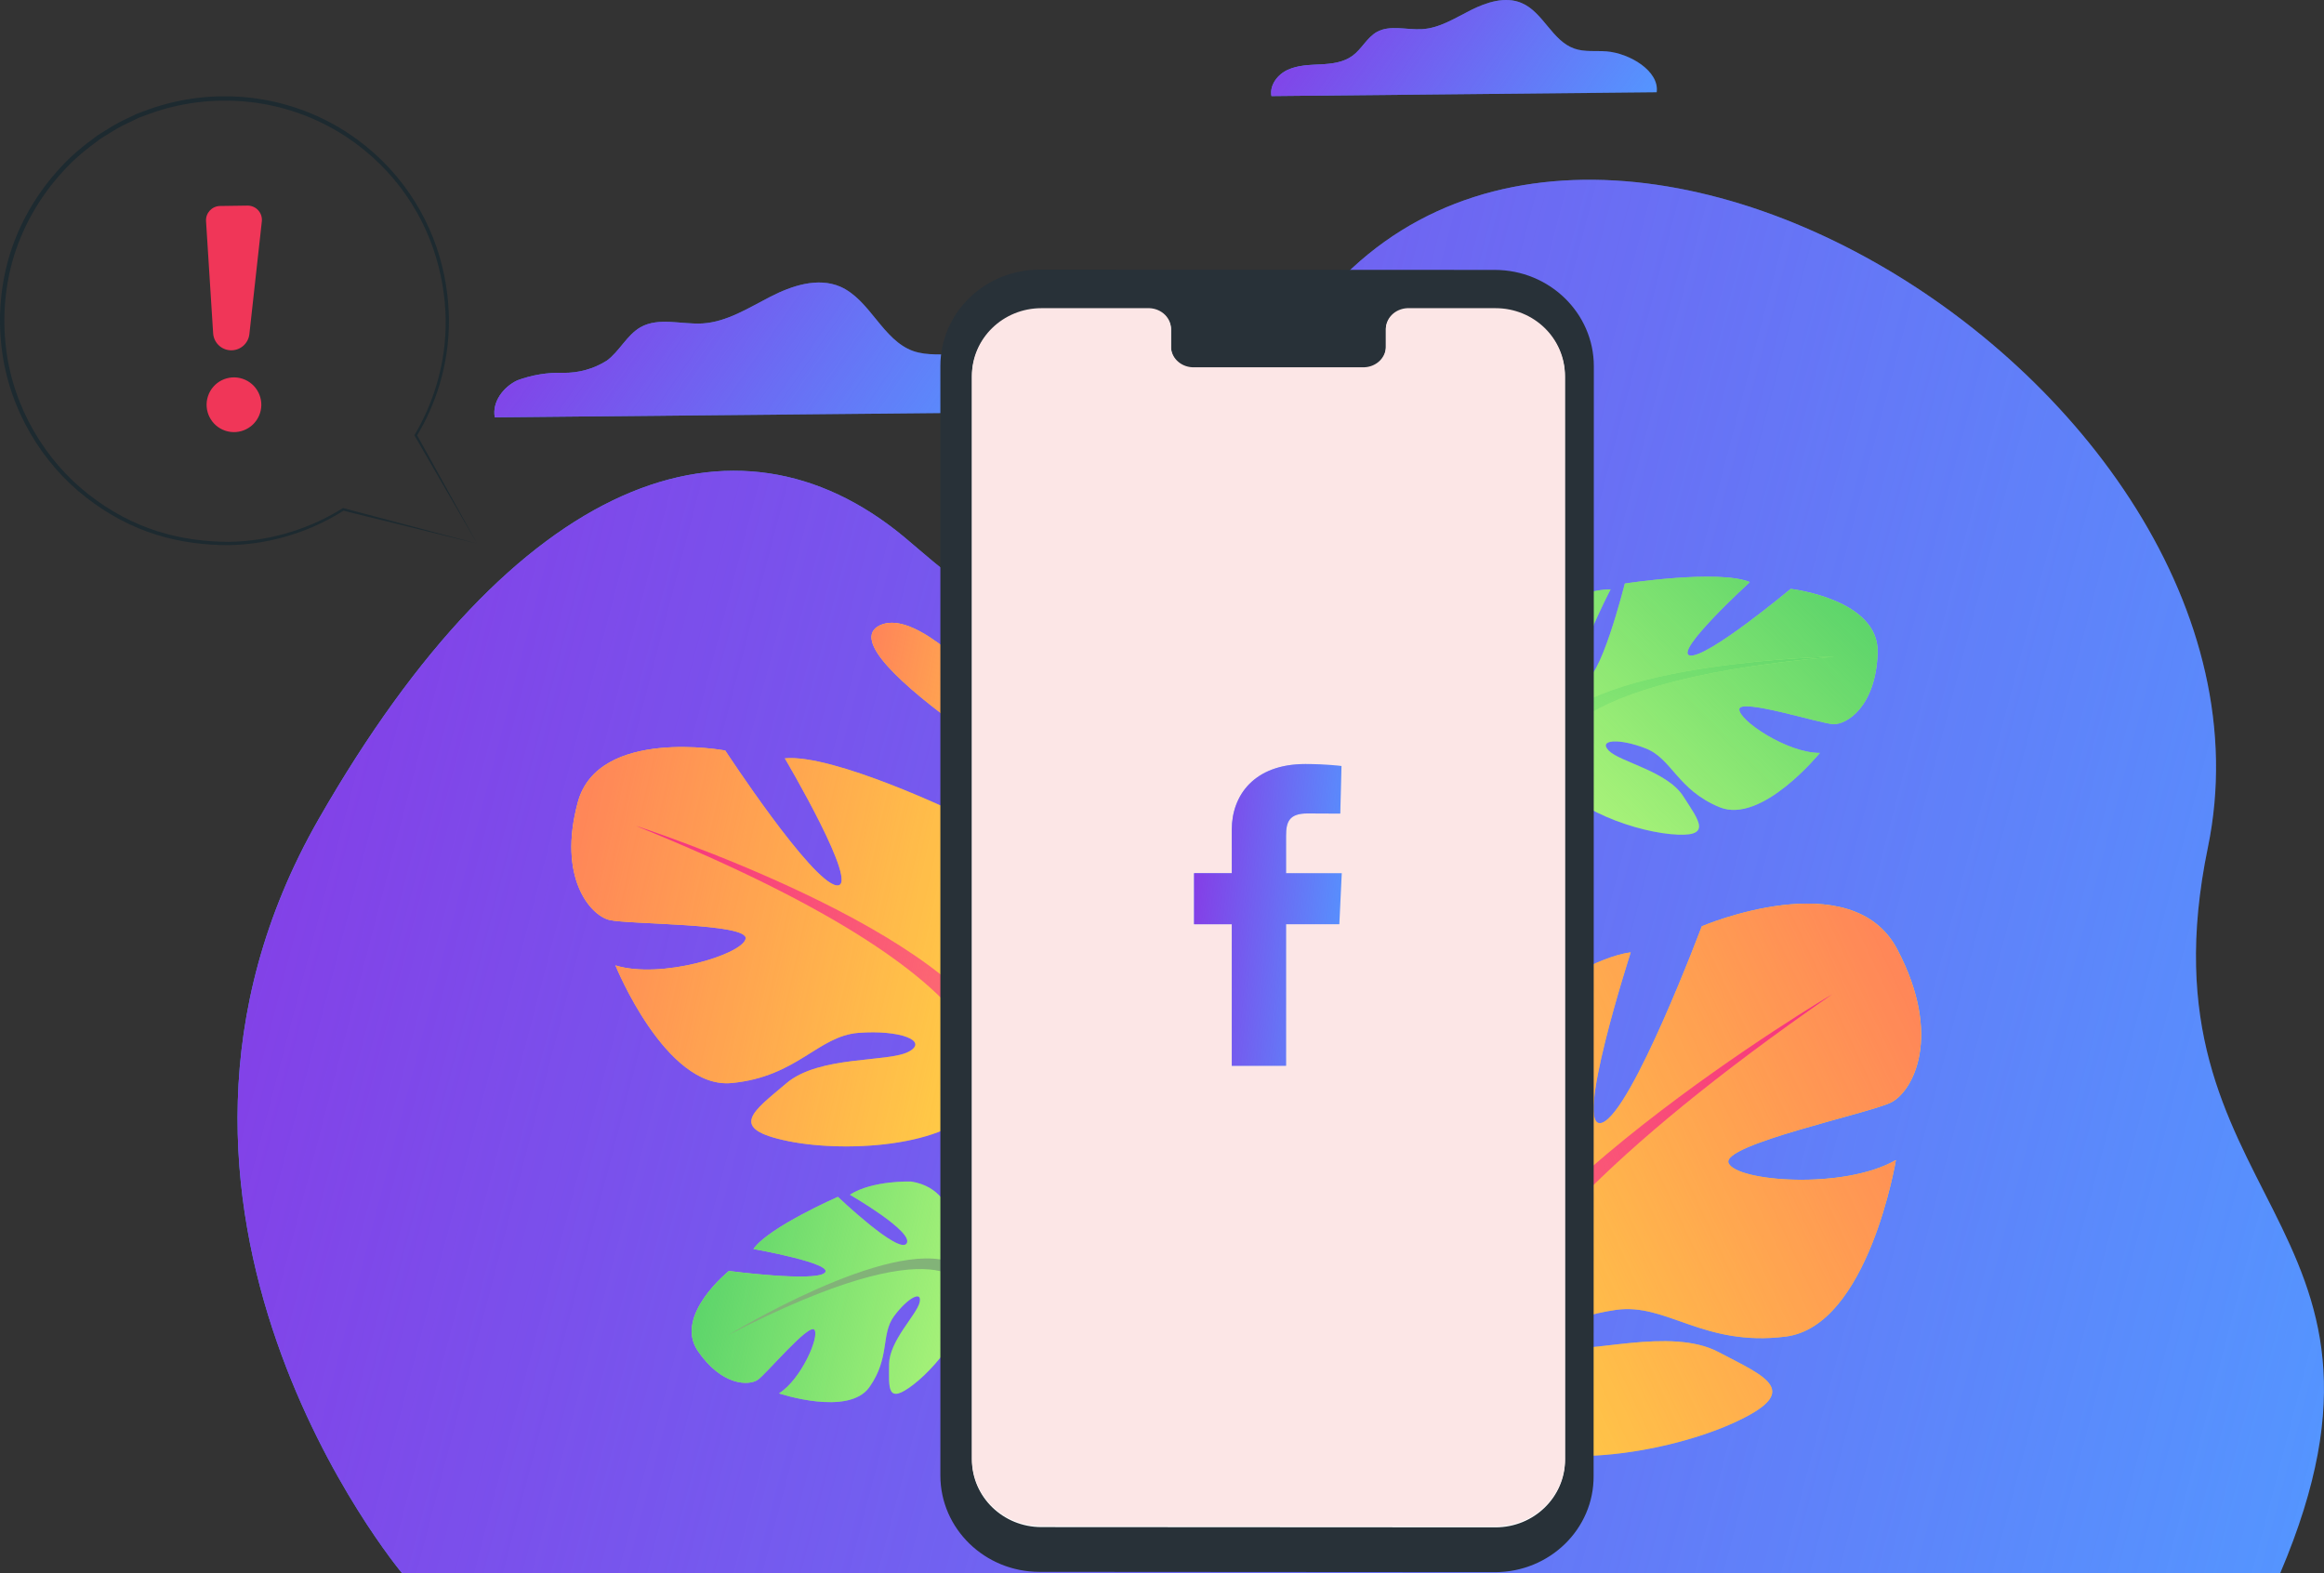 <svg width="362" height="245" viewBox="0 0 362 245" fill="none" xmlns="http://www.w3.org/2000/svg">
<rect x="0" y="0" width="362" height="245" fill="#333333" stroke="none"/>
<path fill-rule="evenodd" clip-rule="evenodd" d="M62.601 245C62.601 245 14.973 188.119 49.642 127.569C80.403 73.844 114.489 61.805 140.802 83.607C152.008 92.893 170.499 113.584 198.001 58.917C235.503 -15.634 359.015 58.919 343.913 131.993C332.441 187.498 378.822 189.516 355.19 245H62.601Z" fill="#5496FF"/>
<path fill-rule="evenodd" clip-rule="evenodd" d="M62.601 245C62.601 245 14.973 188.119 49.642 127.569C80.403 73.844 114.489 61.805 140.802 83.607C152.008 92.893 170.499 113.584 198.001 58.917C235.503 -15.634 359.015 58.919 343.913 131.993C332.441 187.498 378.822 189.516 355.19 245H62.601Z" fill="url(#paint0_linear_14378_45353)"/>
<path fill-rule="evenodd" clip-rule="evenodd" d="M170.027 126.747C170.027 126.747 146.332 93.019 137.072 97.391C127.812 101.764 170.027 126.747 170.027 126.747Z" fill="#FFDF40"/>
<path fill-rule="evenodd" clip-rule="evenodd" d="M170.027 126.747C170.027 126.747 146.332 93.019 137.072 97.391C127.812 101.764 170.027 126.747 170.027 126.747Z" fill="url(#paint1_linear_14378_45353)"/>
<path fill-rule="evenodd" clip-rule="evenodd" d="M148.486 196.731C148.486 196.731 150.764 185.447 141.918 184.029C141.918 184.029 135.919 183.818 132.387 186.081C132.387 186.081 142.419 191.873 141.226 193.673C140.033 195.473 130.513 186.413 130.513 186.413C130.513 186.413 119.758 191.123 117.358 194.536C117.358 194.536 130.066 196.799 128.467 198.25C126.868 199.702 113.534 197.959 113.534 197.959C113.534 197.959 104.942 204.88 108.684 210.389C112.426 215.899 116.697 215.859 118.049 214.901C119.401 213.944 126.019 206.034 126.86 207.11C127.702 208.186 124.79 214.864 121.345 217.026C121.345 217.026 132.163 220.669 135.422 216.052C138.68 211.436 137.173 207.847 139.239 205.03C141.304 202.214 143.674 200.895 143.25 202.827C142.827 204.758 138.51 208.818 138.491 212.509C138.472 216.2 138.106 218.888 142.322 215.624C146.538 212.359 152.139 204.811 150.312 200.772C148.486 196.731 148.486 196.731 148.486 196.731Z" fill="#AFF57A"/>
<path fill-rule="evenodd" clip-rule="evenodd" d="M148.486 196.731C148.486 196.731 150.764 185.447 141.918 184.029C141.918 184.029 135.919 183.818 132.387 186.081C132.387 186.081 142.419 191.873 141.226 193.673C140.033 195.473 130.513 186.413 130.513 186.413C130.513 186.413 119.758 191.123 117.358 194.536C117.358 194.536 130.066 196.799 128.467 198.25C126.868 199.702 113.534 197.959 113.534 197.959C113.534 197.959 104.942 204.88 108.684 210.389C112.426 215.899 116.697 215.859 118.049 214.901C119.401 213.944 126.019 206.034 126.86 207.11C127.702 208.186 124.79 214.864 121.345 217.026C121.345 217.026 132.163 220.669 135.422 216.052C138.68 211.436 137.173 207.847 139.239 205.03C141.304 202.214 143.674 200.895 143.25 202.827C142.827 204.758 138.51 208.818 138.491 212.509C138.472 216.2 138.106 218.888 142.322 215.624C146.538 212.359 152.139 204.811 150.312 200.772C148.486 196.731 148.486 196.731 148.486 196.731Z" fill="url(#paint2_linear_14378_45353)"/>
<path fill-rule="evenodd" clip-rule="evenodd" d="M113.438 207.939C113.438 207.939 138.671 192.538 148.487 196.731C148.487 196.731 151.854 199.799 157.649 201.069L159.173 202.378C159.173 202.378 152.071 200.163 150.313 200.772C150.313 200.772 147.709 190.237 113.438 207.939Z" fill="#82B378"/>
<path fill-rule="evenodd" clip-rule="evenodd" d="M156.211 163.802C156.211 163.802 174.534 153.541 165.983 139.615C165.983 139.615 159.142 131.064 151.813 128.865C151.813 128.865 155.722 149.632 151.813 150.12C147.904 150.609 149.126 126.666 149.126 126.666C149.126 126.666 129.825 117.383 122.251 118.115C122.251 118.115 134.223 138.393 130.314 137.905C126.405 137.416 112.967 116.894 112.967 116.894C112.967 116.894 93.178 113.228 90.002 124.956C86.826 136.683 91.957 142.547 94.888 143.279C97.82 144.012 116.632 143.768 116.144 146.211C115.655 148.654 102.951 152.563 95.865 150.365C95.865 150.365 103.684 169.665 113.945 168.688C124.206 167.711 127.382 161.359 133.734 160.87C140.086 160.381 144.728 162.091 141.552 163.802C138.376 165.512 127.626 164.361 122.496 168.723C117.365 173.085 113.212 175.773 122.74 177.727C132.268 179.682 149.37 178.46 152.79 171.131C156.211 163.802 156.211 163.802 156.211 163.802Z" fill="#FFDF40"/>
<path fill-rule="evenodd" clip-rule="evenodd" d="M156.211 163.802C156.211 163.802 174.534 153.541 165.983 139.615C165.983 139.615 159.142 131.064 151.813 128.865C151.813 128.865 155.722 149.632 151.813 150.12C147.904 150.609 149.126 126.666 149.126 126.666C149.126 126.666 129.825 117.383 122.251 118.115C122.251 118.115 134.223 138.393 130.314 137.905C126.405 137.416 112.967 116.894 112.967 116.894C112.967 116.894 93.178 113.228 90.002 124.956C86.826 136.683 91.957 142.547 94.888 143.279C97.82 144.012 116.632 143.768 116.144 146.211C115.655 148.654 102.951 152.563 95.865 150.365C95.865 150.365 103.684 169.665 113.945 168.688C124.206 167.711 127.382 161.359 133.734 160.87C140.086 160.381 144.728 162.091 141.552 163.802C138.376 165.512 127.626 164.361 122.496 168.723C117.365 173.085 113.212 175.773 122.74 177.727C132.268 179.682 149.37 178.46 152.79 171.131C156.211 163.802 156.211 163.802 156.211 163.802Z" fill="url(#paint3_linear_14378_45353)"/>
<path fill-rule="evenodd" clip-rule="evenodd" d="M99.041 128.625C99.041 128.625 150.347 145.238 156.21 163.806C156.21 163.806 155.966 172.112 161.096 181.641V185.305C161.096 185.305 155.722 172.845 152.79 171.135C152.79 171.135 164.272 155.011 99.041 128.625Z" fill="#FF7C6E"/>
<path fill-rule="evenodd" clip-rule="evenodd" d="M99.041 128.625C99.041 128.625 150.347 145.238 156.21 163.806C156.21 163.806 155.966 172.112 161.096 181.641V185.305C161.096 185.305 155.722 172.845 152.79 171.135C152.79 171.135 164.272 155.011 99.041 128.625Z" fill="url(#paint4_linear_14378_45353)"/>
<path fill-rule="evenodd" clip-rule="evenodd" d="M240.929 113.975C240.929 113.975 230.901 103.507 239.354 96.038C239.354 96.038 245.594 91.771 250.875 91.797C250.875 91.797 244.108 104.719 246.59 105.829C249.072 106.94 253.093 90.888 253.093 90.888C253.093 90.888 267.706 88.65 272.559 90.663C272.559 90.663 260.567 101.635 263.245 102.1C265.925 102.566 278.933 91.727 278.933 91.727C278.933 91.727 292.737 93.299 292.469 101.681C292.201 110.063 287.631 112.898 285.548 112.791C283.465 112.684 271.095 108.729 270.925 110.441C270.756 112.153 278.354 117.294 283.475 117.272C283.475 117.272 274.422 128.437 267.845 125.722C261.268 123.008 260.453 118.175 256.357 116.571C252.263 114.968 248.854 115.161 250.605 116.93C252.357 118.699 259.686 120.109 262.193 124.022C264.7 127.935 266.9 130.547 260.216 129.917C253.532 129.286 242.488 125.03 241.709 119.503C240.929 113.975 240.929 113.975 240.929 113.975Z" fill="#AFF57A"/>
<path fill-rule="evenodd" clip-rule="evenodd" d="M240.929 113.975C240.929 113.975 230.901 103.507 239.354 96.038C239.354 96.038 245.594 91.771 250.875 91.797C250.875 91.797 244.108 104.719 246.59 105.829C249.072 106.94 253.093 90.888 253.093 90.888C253.093 90.888 267.706 88.65 272.559 90.663C272.559 90.663 260.567 101.635 263.245 102.1C265.925 102.566 278.933 91.727 278.933 91.727C278.933 91.727 292.737 93.299 292.469 101.681C292.201 110.063 287.631 112.898 285.548 112.791C283.465 112.684 271.095 108.729 270.925 110.441C270.756 112.153 278.354 117.294 283.475 117.272C283.475 117.272 274.422 128.437 267.845 125.722C261.268 123.008 260.453 118.175 256.357 116.571C252.263 114.968 248.854 115.161 250.605 116.93C252.357 118.699 259.686 120.109 262.193 124.022C264.7 127.935 266.9 130.547 260.216 129.917C253.532 129.286 242.488 125.03 241.709 119.503C240.929 113.975 240.929 113.975 240.929 113.975Z" fill="url(#paint5_linear_14378_45353)"/>
<path fill-rule="evenodd" clip-rule="evenodd" d="M285.763 102.277C285.763 102.277 248.544 102.9 240.93 113.975C240.93 113.975 239.416 119.507 234.107 124.762L233.369 127.183C233.369 127.183 239.429 120.04 241.71 119.503C241.71 119.503 237.38 106.543 285.763 102.277Z" fill="#AFF57A"/>
<path fill-rule="evenodd" clip-rule="evenodd" d="M285.763 102.277C285.763 102.277 248.544 102.9 240.93 113.975C240.93 113.975 239.416 119.507 234.107 124.762L233.369 127.183C233.369 127.183 239.429 120.04 241.71 119.503C241.71 119.503 237.38 106.543 285.763 102.277Z" fill="url(#paint6_linear_14378_45353)"/>
<path fill-rule="evenodd" clip-rule="evenodd" d="M224.876 213.82C224.876 213.82 199.535 206.262 206.204 186.796C206.204 186.796 212.253 174.405 220.652 169.684C220.652 169.684 221.572 196.276 226.509 195.799C231.446 195.322 223.348 166.242 223.348 166.242C223.348 166.242 244.503 149.517 254.011 148.33C254.011 148.33 244.89 176.543 249.558 174.866C254.226 173.188 265.081 144.271 265.081 144.271C265.081 144.271 288.385 134.314 295.519 147.848C302.653 161.381 297.965 169.999 294.565 171.708C291.165 173.416 267.984 178.3 269.257 181.167C270.531 184.034 287.217 185.336 295.316 180.682C295.316 180.682 291.029 206.55 278.153 208.177C265.276 209.804 259.623 202.874 251.684 204.024C243.745 205.175 238.513 208.555 242.887 209.781C247.26 211.007 260.151 206.631 267.656 210.577C275.162 214.522 281.005 216.68 269.837 221.707C258.669 226.734 237.32 229.946 231.098 221.883C224.876 213.82 224.876 213.82 224.876 213.82Z" fill="#FFDF40"/>
<path fill-rule="evenodd" clip-rule="evenodd" d="M224.876 213.82C224.876 213.82 199.535 206.262 206.204 186.796C206.204 186.796 212.253 174.405 220.652 169.684C220.652 169.684 221.572 196.276 226.509 195.799C231.446 195.322 223.348 166.242 223.348 166.242C223.348 166.242 244.503 149.517 254.011 148.33C254.011 148.33 244.89 176.543 249.558 174.866C254.226 173.188 265.081 144.271 265.081 144.271C265.081 144.271 288.385 134.314 295.519 147.848C302.653 161.381 297.965 169.999 294.565 171.708C291.165 173.416 267.984 178.3 269.257 181.167C270.531 184.034 287.217 185.336 295.316 180.682C295.316 180.682 291.029 206.55 278.153 208.177C265.276 209.804 259.623 202.874 251.684 204.024C243.745 205.175 238.513 208.555 242.887 209.781C247.26 211.007 260.151 206.631 267.656 210.577C275.162 214.522 281.005 216.68 269.837 221.707C258.669 226.734 237.32 229.946 231.098 221.883C224.876 213.82 224.876 213.82 224.876 213.82Z" fill="url(#paint7_linear_14378_45353)"/>
<path fill-rule="evenodd" clip-rule="evenodd" d="M285.422 154.844C285.422 154.844 226.963 189.393 224.876 213.822C224.876 213.822 227.465 223.961 223.787 237.081L224.797 241.584C224.797 241.584 227.967 224.794 231.098 221.885C231.098 221.885 212.546 205.238 285.422 154.844Z" fill="#FF7C6E"/>
<path fill-rule="evenodd" clip-rule="evenodd" d="M285.422 154.844C285.422 154.844 226.963 189.393 224.876 213.822C224.876 213.822 227.465 223.961 223.787 237.081L224.797 241.584C224.797 241.584 227.967 224.794 231.098 221.885C231.098 221.885 212.546 205.238 285.422 154.844Z" fill="url(#paint8_linear_14378_45353)"/>
<path d="M159.956 64.21C160.598 59.536 154.084 55.688 149.199 55.287C146.868 55.086 144.45 55.45 142.242 54.673C137.468 52.981 135.556 46.702 130.88 44.646C127.389 43.155 123.38 44.483 120 46.213C116.62 47.943 113.265 50.123 109.49 50.374C106.209 50.587 102.631 49.346 99.757 50.975C97.611 52.229 96.488 54.735 94.514 56.177C92.46 57.467 90.082 58.124 87.668 58.069C85.26 58.003 82.862 58.398 80.599 59.235C78.416 60.25 76.615 62.606 77.071 65L159.956 64.21Z" fill="#5496FF"/>
<path d="M159.956 64.21C160.598 59.536 154.084 55.688 149.199 55.287C146.868 55.086 144.45 55.45 142.242 54.673C137.468 52.981 135.556 46.702 130.88 44.646C127.389 43.155 123.38 44.483 120 46.213C116.62 47.943 113.265 50.123 109.49 50.374C106.209 50.587 102.631 49.346 99.757 50.975C97.611 52.229 96.488 54.735 94.514 56.177C92.46 57.467 90.082 58.124 87.668 58.069C85.26 58.003 82.862 58.398 80.599 59.235C78.416 60.25 76.615 62.606 77.071 65L159.956 64.21Z" fill="url(#paint9_linear_14378_45353)"/>
<path d="M258.056 14.373C258.512 11.037 253.8 8.292 250.261 8.004C248.576 7.87 246.827 8.13 245.226 7.568C241.764 6.368 240.381 1.887 236.996 0.462C234.475 -0.606 231.56 0.35 229.11 1.578C226.659 2.807 224.243 4.387 221.505 4.542C219.124 4.689 216.54 3.84 214.482 4.97C212.93 5.841 212.123 7.625 210.69 8.678C209.258 9.731 207.467 9.935 205.725 10.026C203.984 10.117 202.214 10.139 200.613 10.862C199.012 11.585 197.727 13.257 198.05 14.963L258.056 14.373Z" fill="#5496FF"/>
<path d="M258.056 14.373C258.512 11.037 253.8 8.292 250.261 8.004C248.576 7.87 246.827 8.13 245.226 7.568C241.764 6.368 240.381 1.887 236.996 0.462C234.475 -0.606 231.56 0.35 229.11 1.578C226.659 2.807 224.243 4.387 221.505 4.542C219.124 4.689 216.54 3.84 214.482 4.97C212.93 5.841 212.123 7.625 210.69 8.678C209.258 9.731 207.467 9.935 205.725 10.026C203.984 10.117 202.214 10.139 200.613 10.862C199.012 11.585 197.727 13.257 198.05 14.963L258.056 14.373Z" fill="url(#paint10_linear_14378_45353)"/>
<path d="M232.851 244.871L161.926 244.825C153.401 244.825 146.477 238.101 146.477 229.812V57.007C146.477 48.717 153.401 41.993 161.926 42L232.816 42.039C241.348 42.039 248.265 48.763 248.265 57.052L248.23 229.857C248.3 238.153 241.383 244.871 232.851 244.871Z" fill="#283138"/>
<path d="M232.957 48.156H219.207C218.279 48.198 217.407 48.579 216.782 49.214C216.157 49.85 215.829 50.689 215.871 51.547V53.971C215.913 54.83 215.585 55.67 214.958 56.306C214.332 56.941 213.458 57.321 212.529 57.362H185.739C184.81 57.32 183.937 56.938 183.311 56.301C182.686 55.664 182.359 54.824 182.403 53.964V51.547C182.445 50.689 182.118 49.85 181.492 49.214C180.867 48.579 179.995 48.198 179.067 48.156H162.214C156.238 48.156 151.393 52.866 151.393 58.674V227.334C151.393 233.136 156.231 237.846 162.2 237.852L232.957 237.891C238.933 237.891 243.778 233.188 243.778 227.38L243.764 58.694C243.764 52.847 238.933 48.156 232.957 48.156Z" fill="white"/>
<path d="M232.957 48H219.207C218.279 48.042 217.407 48.423 216.782 49.058C216.157 49.694 215.829 50.533 215.871 51.391V53.814C215.913 54.674 215.585 55.514 214.958 56.15C214.332 56.785 213.458 57.165 212.529 57.205H185.739C184.81 57.163 183.937 56.782 183.311 56.145C182.686 55.508 182.359 54.667 182.403 53.808V51.391C182.445 50.533 182.118 49.694 181.492 49.058C180.867 48.423 179.995 48.042 179.067 48H162.214C156.238 48 151.393 52.71 151.393 58.518V227.178C151.393 232.979 156.231 237.689 162.2 237.696L232.957 237.735C238.933 237.735 243.778 233.031 243.778 227.224L243.764 58.537C243.764 52.69 238.933 48 232.957 48Z" fill="#FCE6E6"/>
<path d="M191.871 166V143.946H186V136.006H191.871V129.224C191.871 123.894 195.34 119 203.331 119C206.567 119 208.959 119.308 208.959 119.308L208.771 126.723C208.771 126.723 206.331 126.699 203.668 126.699C200.786 126.699 200.325 128.019 200.325 130.208V136.006H209L208.623 143.946H200.325V166H191.871Z" fill="#5496FF"/>
<path d="M191.871 166V143.946H186V136.006H191.871V129.224C191.871 123.894 195.34 119 203.331 119C206.567 119 208.959 119.308 208.959 119.308L208.771 126.723C208.771 126.723 206.331 126.699 203.668 126.699C200.786 126.699 200.325 128.019 200.325 130.208V136.006H209L208.623 143.946H200.325V166H191.871Z" fill="url(#paint11_linear_14378_45353)"/>
<path d="M74.322 84.665C72.94 84.326 66.286 82.691 53.415 79.527L53.569 79.503C48.972 82.435 42.744 84.802 35.523 84.914C31.931 84.901 28.133 84.469 24.34 83.282C20.553 82.102 16.828 80.143 13.443 77.505C6.67 72.266 1.397 63.869 0.258 54.205C-0.324 49.405 0.065 44.358 1.56 39.525C3.082 34.706 5.706 30.139 9.241 26.294C11.033 24.263 13.143 22.578 15.296 21.019C16.426 20.322 17.54 19.597 18.705 18.983L20.483 18.127L21.369 17.701L22.29 17.365C27.161 15.475 32.345 14.745 37.32 15.075C42.302 15.395 47.073 16.789 51.246 18.985C55.426 21.175 59.009 24.151 61.823 27.529C64.644 30.907 66.694 34.685 67.998 38.499C69.301 42.317 69.895 46.157 69.929 49.786C69.973 57.075 67.694 63.329 64.921 67.895L64.923 67.706C70.736 78.195 73.673 83.495 74.322 84.665C73.651 83.509 70.612 78.266 64.597 67.891L64.543 67.798L64.599 67.702C67.302 63.159 69.505 56.974 69.423 49.789C69.37 46.211 68.766 42.434 67.469 38.682C66.17 34.937 64.141 31.23 61.358 27.918C58.582 24.607 55.054 21.695 50.947 19.555C46.846 17.41 42.163 16.051 37.276 15.745C32.395 15.429 27.313 16.151 22.541 18.006L21.637 18.337L20.77 18.754L19.027 19.594C17.885 20.197 16.794 20.909 15.686 21.591C13.577 23.121 11.508 24.773 9.752 26.765C6.286 30.534 3.712 35.007 2.218 39.73C0.75 44.465 0.363 49.415 0.926 54.125C2.028 63.603 7.181 71.854 13.821 77.023C17.138 79.626 20.793 81.565 24.514 82.739C28.239 83.922 31.976 84.365 35.515 84.397C42.63 84.322 48.788 82.031 53.359 79.17L53.432 79.125L53.513 79.146C66.324 82.543 72.948 84.301 74.322 84.665Z" fill="#1D2A30"/>
<path d="M32.094 34.445L33.2 51.909C33.291 53.336 34.431 54.473 35.859 54.557C37.366 54.648 38.679 53.541 38.844 52.041L40.783 34.489C40.93 33.161 39.879 32.004 38.542 32.023L34.283 32.083C33.012 32.1 32.015 33.177 32.094 34.445Z" fill="#F03658"/>
<path d="M40.488 64.385C39.746 66.619 37.334 67.828 35.1 67.087C32.866 66.345 31.657 63.933 32.398 61.699C33.139 59.465 35.551 58.255 37.786 58.996C40.02 59.739 41.23 62.151 40.488 64.385Z" fill="#F03658"/>
<defs>
<linearGradient id="paint0_linear_14378_45353" x1="362" y1="245" x2="4.695" y2="151.646" gradientUnits="userSpaceOnUse">
<stop stop-color="#8739E5" stop-opacity="0"/>
<stop offset="1" stop-color="#8739E5"/>
</linearGradient>
<linearGradient id="paint1_linear_14378_45353" x1="170.027" y1="126.747" x2="131.328" y2="118.967" gradientUnits="userSpaceOnUse">
<stop stop-color="#FF8359" stop-opacity="0"/>
<stop offset="1" stop-color="#FF8359"/>
</linearGradient>
<linearGradient id="paint2_linear_14378_45353" x1="150.668" y1="218.391" x2="102.537" y2="207.903" gradientUnits="userSpaceOnUse">
<stop stop-color="#54D169" stop-opacity="0"/>
<stop offset="1" stop-color="#54D169"/>
</linearGradient>
<linearGradient id="paint3_linear_14378_45353" x1="168.257" y1="178.558" x2="79.556" y2="158.843" gradientUnits="userSpaceOnUse">
<stop stop-color="#FF8359" stop-opacity="0"/>
<stop offset="1" stop-color="#FF8359"/>
</linearGradient>
<linearGradient id="paint4_linear_14378_45353" x1="161.096" y1="185.305" x2="90.781" y2="171.875" gradientUnits="userSpaceOnUse">
<stop stop-color="#F5317F" stop-opacity="0"/>
<stop offset="1" stop-color="#F5317F"/>
</linearGradient>
<linearGradient id="paint5_linear_14378_45353" x1="253.204" y1="138.484" x2="297.332" y2="94.894" gradientUnits="userSpaceOnUse">
<stop stop-color="#54D169" stop-opacity="0"/>
<stop offset="1" stop-color="#54D169"/>
</linearGradient>
<linearGradient id="paint6_linear_14378_45353" x1="237.116" y1="133.097" x2="259.869" y2="81.685" gradientUnits="userSpaceOnUse">
<stop stop-color="#54D169" stop-opacity="0"/>
<stop offset="1" stop-color="#54D169"/>
</linearGradient>
<linearGradient id="paint7_linear_14378_45353" x1="214.142" y1="235.271" x2="317.692" y2="186.605" gradientUnits="userSpaceOnUse">
<stop stop-color="#FF8359" stop-opacity="0"/>
<stop offset="1" stop-color="#FF8359"/>
</linearGradient>
<linearGradient id="paint8_linear_14378_45353" x1="224.797" y1="241.584" x2="307.489" y2="205.707" gradientUnits="userSpaceOnUse">
<stop stop-color="#F5317F" stop-opacity="0"/>
<stop offset="1" stop-color="#F5317F"/>
</linearGradient>
<linearGradient id="paint9_linear_14378_45353" x1="160" y1="65" x2="93.93" y2="19.445" gradientUnits="userSpaceOnUse">
<stop stop-color="#8739E5" stop-opacity="0"/>
<stop offset="1" stop-color="#8739E5"/>
</linearGradient>
<linearGradient id="paint10_linear_14378_45353" x1="258.086" y1="14.963" x2="210.749" y2="-18.199" gradientUnits="userSpaceOnUse">
<stop stop-color="#8739E5" stop-opacity="0"/>
<stop offset="1" stop-color="#8739E5"/>
</linearGradient>
<linearGradient id="paint11_linear_14378_45353" x1="209" y1="166" x2="182.183" y2="163.711" gradientUnits="userSpaceOnUse">
<stop stop-color="#8739E5" stop-opacity="0"/>
<stop offset="1" stop-color="#8739E5"/>
</linearGradient>
</defs>
</svg>
